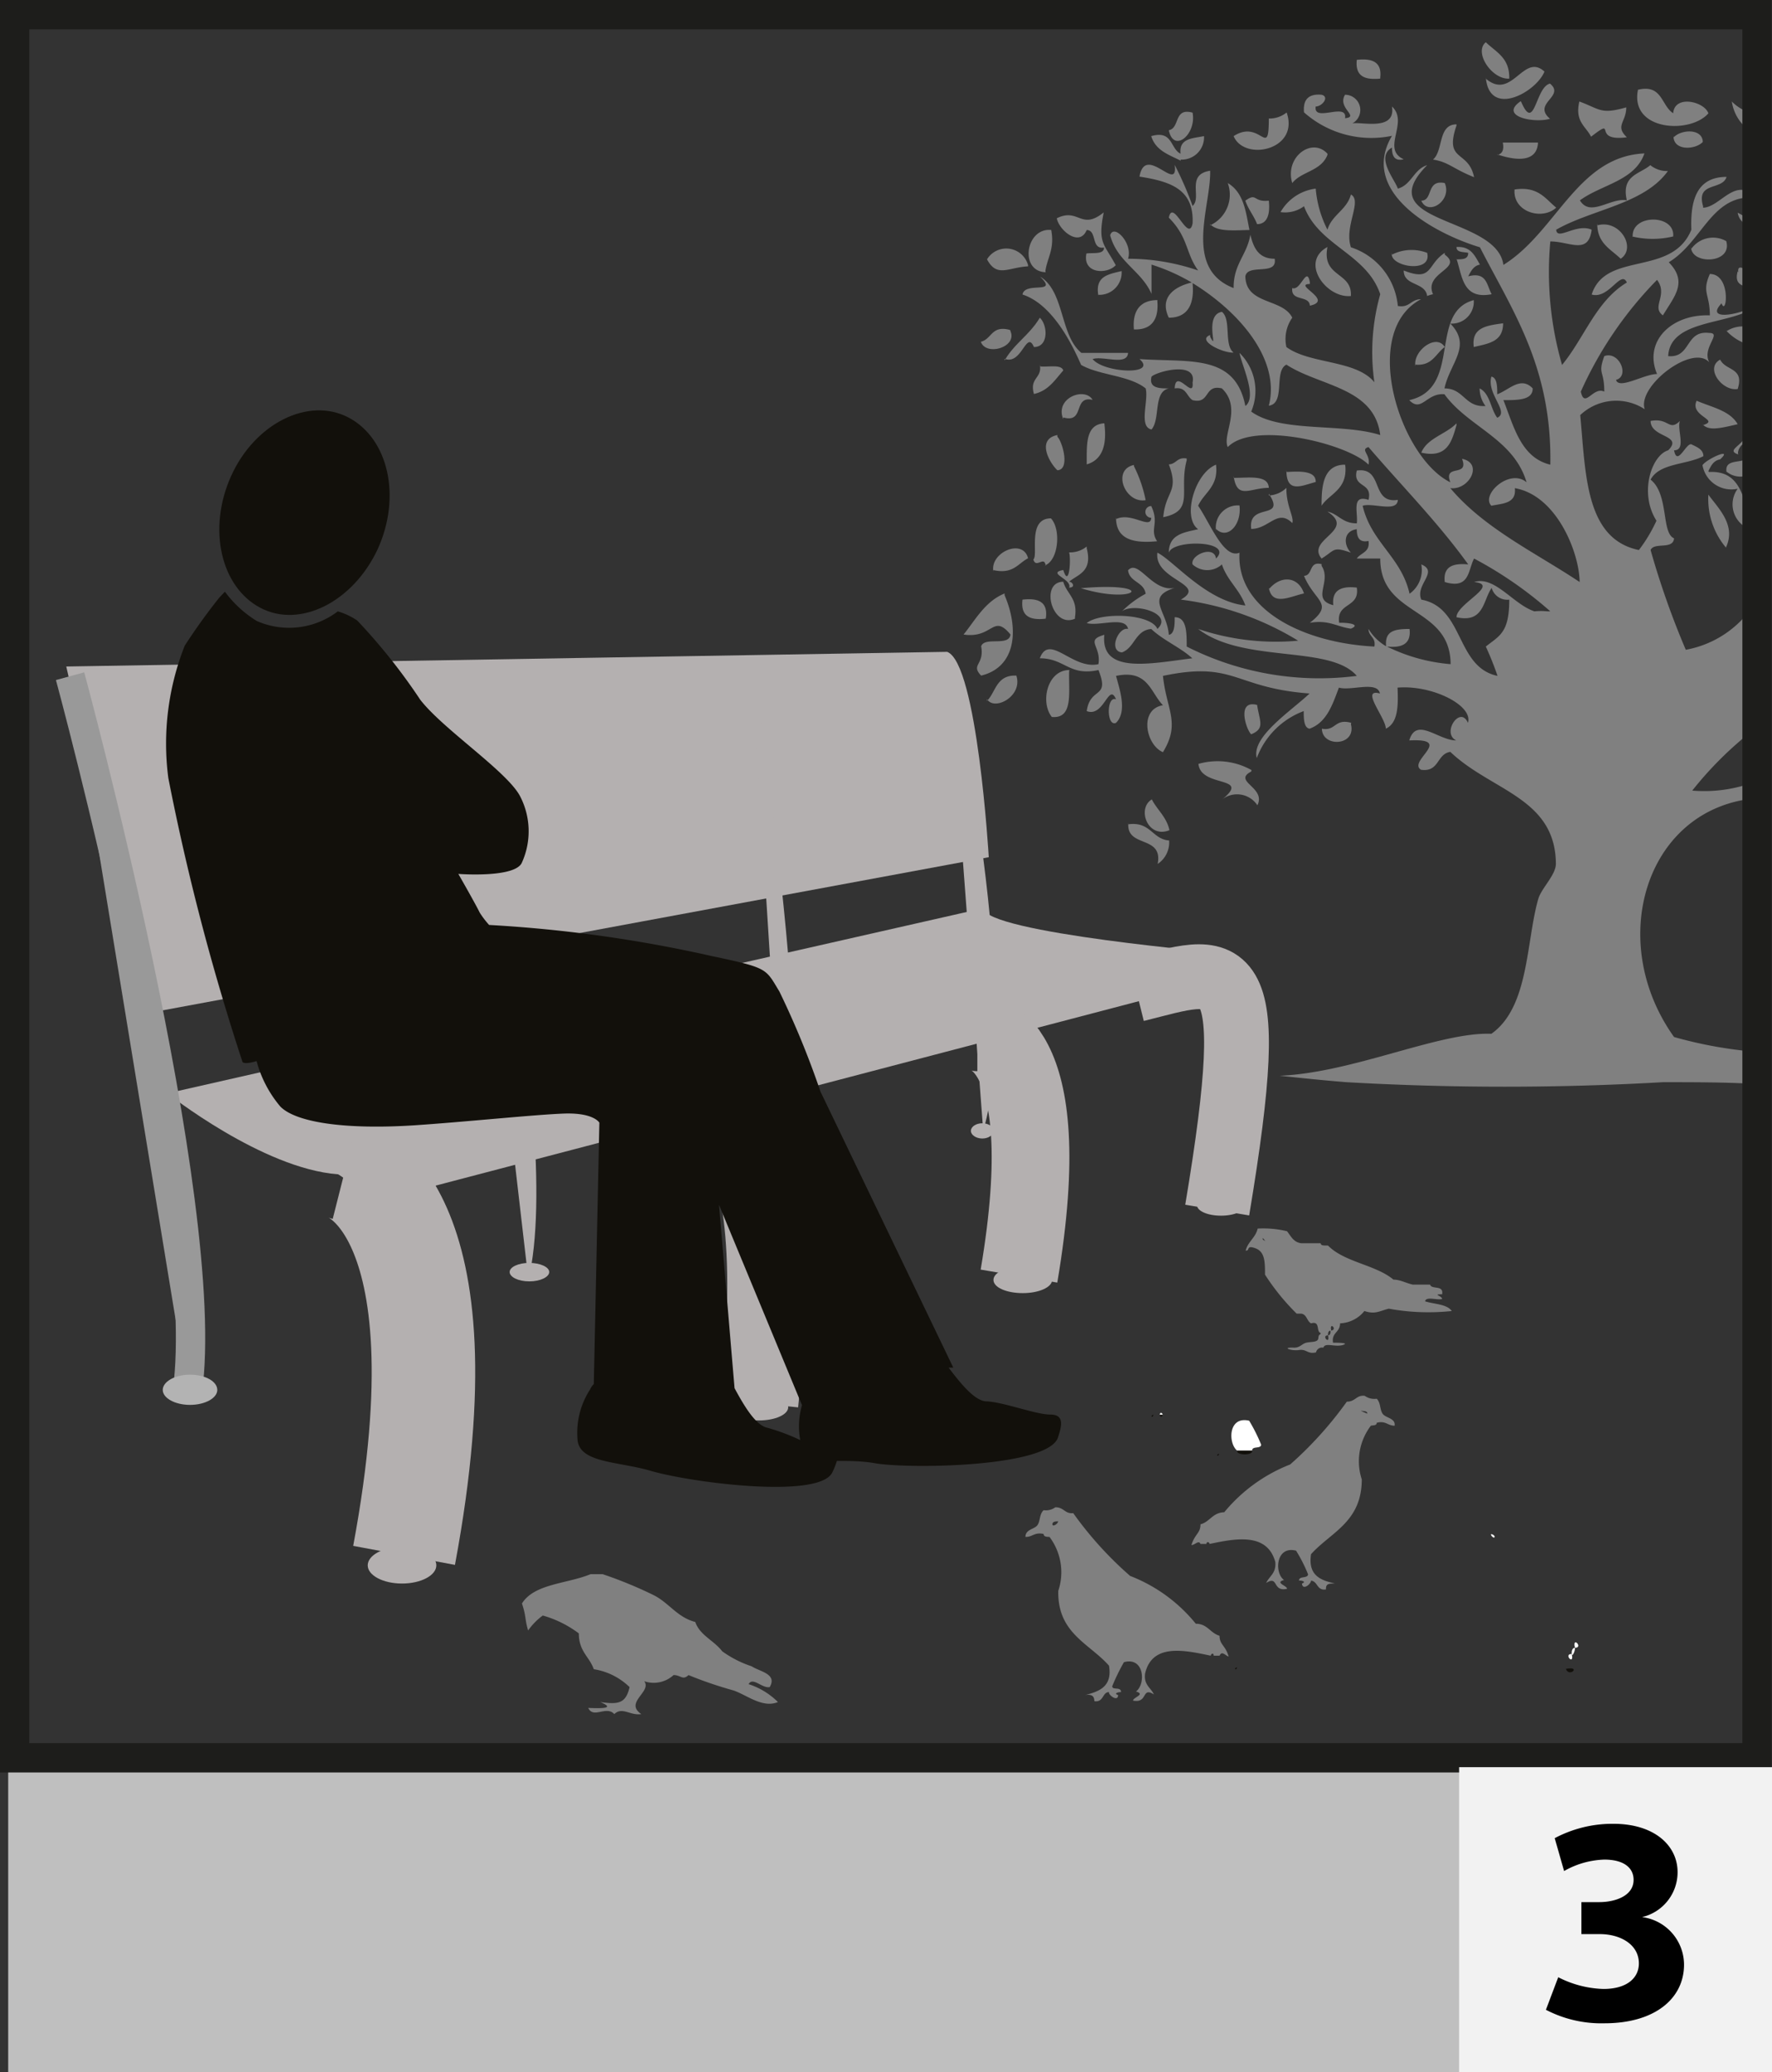 <svg id="Layer_1" data-name="Layer 1" xmlns="http://www.w3.org/2000/svg" viewBox="0 0 60.43 70.64"><rect x="0" y="0" width="60.43" height="70.64" fill="#333333" stroke="none"/><defs><style>.cls-1{fill:#bfbfbf;}.cls-2{fill:#b4b0b0;}.cls-13,.cls-3,.cls-4,.cls-7{fill:none;}.cls-3,.cls-4,.cls-7{stroke:#b4b0b0;}.cls-3,.cls-4,.cls-5,.cls-7{stroke-miterlimit:10;}.cls-3{stroke-width:2.21px;}.cls-4{stroke-width:3.53px;}.cls-5{fill:#999;stroke:#999;}.cls-6{fill:#b3b3b3;}.cls-7{stroke-width:2.65px;}.cls-11,.cls-8{fill:#12100b;}.cls-12,.cls-9{fill:gray;}.cls-10,.cls-11,.cls-9{fill-rule:evenodd;}.cls-10{fill:#fff;}.cls-13{stroke:#1d1d1b;}.cls-14{fill:#f2f2f2;}</style></defs><rect class="cls-1" x="0.28" y="60.24" width="60.01" height="10.4"/><path class="cls-2" d="M390.38,283.88s2,8.8,2.86,11.8l28.6-5.3s-.39-6.62-1.42-7Z" transform="translate(-388.12 -261.16)"/><line class="cls-2" x1="3.62" y1="24.2" x2="32.3" y2="23.43"/><line class="cls-2" x1="4.2" y1="26.13" x2="32.63" y2="24.52"/><line class="cls-2" x1="3.49" y1="24.2" x2="32.24" y2="23.37"/><line class="cls-2" x1="4.97" y1="28.06" x2="32.88" y2="25.68"/><line class="cls-2" x1="5.48" y1="29.93" x2="33.01" y2="26.84"/><line class="cls-2" x1="5.67" y1="31.86" x2="33.08" y2="28.25"/><path class="cls-2" d="M421.65,292.12l-27.82,6.31s3.24,2.57,5.82,2.76c0,0,.83.45.64,1.09l30.17-7.91s.06-.39-.52-.71c0,0-8.23-.7-8.29-1.54" transform="translate(-388.12 -261.16)"/><path class="cls-3" d="M426.86,294.89c3.1-.77,4.29-1.57,2.77,7.52" transform="translate(-388.12 -261.16)"/><path class="cls-4" d="M399.9,301s4.26,1.08,2,13.18" transform="translate(-388.12 -261.16)"/><path class="cls-5" d="M390.51,284.21s4.89,18,4,24.38" transform="translate(-388.12 -261.16)"/><path class="cls-2" d="M420.42,283.37s2.64,11.58,1.23,16.34" transform="translate(-388.12 -261.16)"/><path class="cls-2" d="M413.73,283.56s2.38,14.61,1.16,18.34" transform="translate(-388.12 -261.16)"/><path class="cls-2" d="M403.7,283.69s3.73,15.7,2.44,21.1" transform="translate(-388.12 -261.16)"/><path class="cls-6" d="M395.53,308.54c0,.28-.42.51-.93.51s-.93-.23-.93-.51.41-.52.93-.52.93.23.93.52" transform="translate(-388.12 -261.16)"/><path class="cls-2" d="M406.85,304.52c0,.17-.3.32-.68.32s-.67-.15-.67-.32.3-.31.67-.31.68.14.68.31" transform="translate(-388.12 -261.16)"/><path class="cls-2" d="M415,309.13c0,.25-.44.45-1,.45s-1-.2-1-.45.43-.46,1-.46,1,.2,1,.46" transform="translate(-388.12 -261.16)"/><path class="cls-2" d="M424,304.79c0,.25-.45.45-1,.45s-1-.19-1-.45.44-.45,1-.45,1,.2,1,.45" transform="translate(-388.12 -261.16)"/><path class="cls-2" d="M430.58,302.24c0,.2-.36.36-.82.36s-.82-.16-.82-.36.37-.35.82-.35.82.16.82.35" transform="translate(-388.12 -261.16)"/><path class="cls-2" d="M403,314.52c0,.34-.52.62-1.17.62s-1.17-.28-1.17-.62.52-.63,1.17-.63,1.17.28,1.17.63" transform="translate(-388.12 -261.16)"/><path class="cls-2" d="M422,299.71c0,.14-.17.26-.38.26s-.39-.12-.39-.26.17-.26.39-.26.38.12.38.26" transform="translate(-388.12 -261.16)"/><path class="cls-2" d="M415.34,301.9c0,.14-.17.26-.39.26s-.38-.12-.38-.26.17-.26.38-.26.39.11.39.26" transform="translate(-388.12 -261.16)"/><path class="cls-7" d="M421.45,296.35s2.83,0,1.42,8.31" transform="translate(-388.12 -261.16)"/><path class="cls-7" d="M411.47,299s3.72-1.43,2.55,10" transform="translate(-388.12 -261.16)"/><path class="cls-8" d="M393.86,287.68a80.63,80.63,0,0,0,2.52,9.65c0,.1.24.08.49,0a4,4,0,0,0,.81,1.55c.54.55,2.24.79,4.57.64,1.78-.12,4.06-.36,5.09-.4s1.22.31,1.22.31l-.19,8.91a.64.64,0,0,0-.13.19,2.71,2.71,0,0,0-.42,1.75c.11.74,1.35.7,2.43,1,1.29.4,5.78,1,6.25.08a2.56,2.56,0,0,0,.16-.4c.42,0,.9,0,1.36.09,1.33.19,5.86.1,6.18-.89.12-.37.24-.78-.26-.78s-1.57-.42-2.17-.45c-.39,0-.86-.57-1.3-1.15l.16,0-4.53-9.41a29.64,29.64,0,0,0-1.4-3.41c-.48-.79-.37-.8-2.31-1.21a46.1,46.1,0,0,0-7.59-1.06,3.11,3.11,0,0,1-.32-.42c-.15-.31-.73-1.32-.73-1.32s1.95.15,2.17-.39a2.59,2.59,0,0,0-.07-2.27c-.46-.85-2.63-2.28-3.4-3.28a20,20,0,0,0-2.15-2.7,2.41,2.41,0,0,0-.66-.31,2.74,2.74,0,0,1-2.76.33,3.85,3.85,0,0,1-1.09-1l-.19.2a20.17,20.17,0,0,0-1.18,1.64A9.07,9.07,0,0,0,393.86,287.68Zm18.78,14.55,2.83,6.83a2.59,2.59,0,0,0-.06,1.19,7,7,0,0,0-1.12-.42c-.39-.08-.77-.7-1.12-1.35Z" transform="translate(-388.12 -261.16)"/><path class="cls-8" d="M401,279.88c-.84,1.8-2.65,2.71-4,2s-1.81-2.69-1-4.49,2.64-2.71,4-2,1.82,2.69,1,4.49" transform="translate(-388.12 -261.16)"/><path class="cls-9" d="M428.75,313.83c.12-.39.31-.4.31-.71.32-.08.41-.4.81-.41a5.51,5.51,0,0,1,2.25-1.63,12.71,12.71,0,0,0,1.93-2.14c.3,0,.32-.23.61-.2a.56.56,0,0,0,.41.1c.14.14.1.36.2.51s.45.15.41.41c-.24,0-.3-.18-.61-.1,0,.1-.12.08-.2.1a2,2,0,0,0-.31,1.83c0,1.46-1.06,1.8-1.73,2.55-.11.73.33.89.82,1-.21,0-.32,0-.31.2-.32.05-.27-.27-.51-.3,0,.12-.29.35-.31.1.16-.06,0-.11-.1-.1,0-.17.28-.06.31-.21a5.12,5.12,0,0,0-.41-.81c-.69-.18-.75.76-.41,1-.34.09.12.2.1.3-.51.11-.28-.47-.71-.2.11-.24.35-.33.31-.72-.28-1-1.34-.8-2.24-.61,0-.05-.09-.11-.11,0h-.2C429,313.65,428.88,313.82,428.75,313.83Zm6-4.48c0-.1-.12-.08-.2-.1S434.69,309.33,434.76,309.35Z" transform="translate(-388.12 -261.16)"/><path class="cls-9" d="M429.71,317.6h-.2c0-.12-.1-.06-.1,0-.9-.19-2-.43-2.24.61-.05.39.2.48.3.71-.43-.27-.19.31-.71.21,0-.11.44-.21.1-.31.34-.25.29-1.19-.41-1a6.92,6.92,0,0,0-.4.82c0,.15.3,0,.3.2-.11,0-.26.05-.1.1,0,.25-.34,0-.31-.1-.23,0-.18.36-.5.31,0-.19-.11-.24-.31-.21.48-.12.93-.29.81-1-.67-.76-1.76-1.1-1.73-2.55a2,2,0,0,0-.3-1.84c-.08,0-.2,0-.2-.1-.32-.07-.38.11-.62.1,0-.26.31-.26.41-.4s.06-.37.21-.51a.55.55,0,0,0,.4-.1c.3,0,.32.23.61.2a12.35,12.35,0,0,0,1.94,2.14,5.38,5.38,0,0,1,2.24,1.63c.4,0,.49.32.81.41,0,.31.2.32.31.71C429.9,317.59,429.79,317.42,429.71,317.6Zm-5.5-4.58c-.08,0-.2,0-.2.1S424.21,313.11,424.21,313Z" transform="translate(-388.12 -261.16)"/><path class="cls-10" d="M433.17,304.91c0-.1-.13-.08-.21-.1S433.09,304.89,433.17,304.91Z" transform="translate(-388.12 -261.16)"/><path class="cls-10" d="M427.77,309.39c0-.06-.09-.12-.1,0Z" transform="translate(-388.12 -261.16)"/><path class="cls-11" d="M427.77,309.39h-.1C427.66,309.44,427.75,309.5,427.77,309.39Z" transform="translate(-388.12 -261.16)"/><path class="cls-11" d="M427.46,309.39c-.12,0-.06.15,0,0Z" transform="translate(-388.12 -261.16)"/><path class="cls-10" d="M430.31,310.61h.51c0-.17.29-.05.31-.2a5.7,5.7,0,0,0-.41-.82C430,309.42,430,310.36,430.31,310.61Z" transform="translate(-388.12 -261.16)"/><path class="cls-11" d="M430.82,310.61h-.51C430.27,310.78,430.87,310.78,430.82,310.61Z" transform="translate(-388.12 -261.16)"/><path class="cls-11" d="M429.7,310.72c-.12,0-.06.14,0,0Z" transform="translate(-388.12 -261.16)"/><path class="cls-9" d="M433,307.26c-.29.07-.32-.12-.58-.08s-.63-.1-.17-.08c.21,0,.26-.13.42-.17s.4,0,.41-.16.08-.09.08-.17c-.17-.05,0-.42-.33-.33-.14-.07-.14-.3-.33-.33h-.16a7.75,7.75,0,0,1-1.08-1.33c0-.43,0-.78-.33-.9s-.17.1-.33.08c.08-.31.34-.44.41-.75a3.48,3.48,0,0,1,1,.09c.13.16.22.38.49.41h.66c0,.1.15.07.25.08.56.57,1.62.65,2.23,1.16.23,0,.43.12.66.17h.59c.05.18.47,0,.41.33-.35,0,0,.05,0,.16-.17.05-.55-.1-.58.08.31.1.74.09.91.33a7.48,7.48,0,0,1-2.15-.08c-.34.09-.47.2-.83.08a1.12,1.12,0,0,1-.83.42c0,.32-.3.31-.24.66.1,0,.6,0,.33.08s-.6-.1-.66.09A.21.21,0,0,0,433,307.26Zm-1.74-3.8s-.06-.11-.08-.08S431.27,303.48,431.29,303.46Zm2.23,3.06c-.06,0-.09.07-.08.16-.25,0,.08.35,0,0,.06,0,.1-.07.08-.16C433.77,306.5,433.44,306.18,433.52,306.52Z" transform="translate(-388.12 -261.16)"/><path class="cls-9" d="M409.07,319.59c.27-.26.54.06.92,0-.59-.4.37-.76.1-1.12a1,1,0,0,0,1-.21c.25,0,.31.19.51,0a13.56,13.56,0,0,0,1.52.52c.46.15,1,.62,1.53.4a2.49,2.49,0,0,0-1-.61c.14-.26.46.15.72.1.26-.45-.32-.52-.62-.71a3.69,3.69,0,0,1-1-.51c-.28-.37-.76-.54-.92-1-.62-.16-.9-.66-1.43-.92a14.21,14.21,0,0,0-1.73-.71h-.41c-.79.33-1.92.32-2.34,1,.15.45.09.51.21.92a2.2,2.2,0,0,1,.5-.51,3.73,3.73,0,0,1,1.23.61c0,.62.36.79.51,1.22a2.25,2.25,0,0,1,1.22.61c-.13.58-.41.59-1,.51.53.22.06.22-.41.2C408.36,319.76,408.79,319.29,409.07,319.59Z" transform="translate(-388.12 -261.16)"/><path class="cls-10" d="M439.08,313.57c.05-.05-.08-.13-.11-.11S439.05,313.6,439.08,313.57Z" transform="translate(-388.12 -261.16)"/><path class="cls-10" d="M441.83,317.33c.3,0-.1-.42,0,0Z" transform="translate(-388.12 -261.16)"/><path class="cls-10" d="M441.83,317.33c-.08,0-.12.09-.11.21S441.84,317.45,441.83,317.33Z" transform="translate(-388.12 -261.16)"/><path class="cls-10" d="M441.72,317.54c-.3,0,.1.42,0,0Z" transform="translate(-388.12 -261.16)"/><path class="cls-11" d="M430.31,318c-.12,0-.06.15,0,0Z" transform="translate(-388.12 -261.16)"/><path class="cls-11" d="M441.52,318.05c.12.31.54-.11,0,0Z" transform="translate(-388.12 -261.16)"/><path class="cls-12" d="M430.59,268c.1.3.29.51.4.8.35,0,.45-.34.4-.8C430.84,268.06,431,267.71,430.59,268Zm1.4-3a.92.92,0,0,1-.6.2c0,1.42-.27,0-1.2.6C430.55,266.67,432.44,266.28,432,265Zm-2.6,3.8c.24.27.82.21,1.34.2-.12-.58-.18-1.27-.74-1.6A1.15,1.15,0,0,1,429.39,268.84Zm4-2.4c-.53-.58-1.47.12-1.2,1C432.5,267,433.17,267,433.39,266.44Zm5.4-2.6c.12,1.39,1.72.5,2-.2C440.07,262.94,439.69,264.61,438.79,263.84Zm.8,0c0-.68-.46-.87-.8-1.2C438.37,262.94,439,263.88,439.59,263.84Zm-1.8,1.6c-.64,0-.44.89-.8,1.2.53.08.69.32,1.4.6C438.2,266.26,437.36,266.7,437.79,265.44Zm-9-.4c-.65-.18-.42.52-.81.6C428.14,266.39,428.93,265.75,428.79,265Zm6.4-1.2c.06-.53-.28-.66-.8-.6C434.33,263.77,434.67,263.89,435.19,263.84Zm-8.4,13.21c-.76.16-.31,1.32.4,1.2A4.57,4.57,0,0,0,426.79,277.05Zm-3.61-6.81a.77.77,0,0,0-1.4-.2C422.12,270.64,422.51,270.27,423.18,270.24Zm3,8.61c0,.73.58.88,1.4.8-.27-.42.09-.59-.2-1.2a.2.2,0,0,0,0,.4C427.36,279.23,426.72,278.61,426.19,278.85Zm-3.61-6.4c-.64-.18-.62.31-1,.4C421.74,273.31,422.82,273,422.58,272.45Zm2.41,8.8c1.91.59,2.66-.23,0,0Zm-1.21-10.81c.07-.47.32-.75.2-1.4C423.1,268.91,422.87,270.41,423.78,270.44Zm1.4-1.4c.38,0,.14.67.6.6,0,.24-.36.17-.6.2-.14.7.71.72,1,.4-.4-.74-.62-.75-.41-1.8-.78.63-.85-.17-1.6.2C424.23,269,424.93,269.6,425.18,269Zm3.21-2.4a.76.76,0,0,0,.8-.8c-.39.08-.86.07-.8.6-.36-.18-.26-.81-1-.6C427.53,266.3,428,266.44,428.39,266.64Zm-2.81,4.61a.76.76,0,0,0,.8-.81C425.92,270.51,425.45,270.57,425.58,271.25Zm19.62-5.41c0,.51.74.47,1,.2C446.18,265.53,445.45,265.57,445.2,265.84Zm2.2,10.81c0-.26.37-.54.42-.24V276a1,1,0,0,0-.22-.3C447.93,276.27,446.85,276.47,447.4,276.65Zm-7.41-12c-.75.51.43.76,1,.6-.62-.53.53-.76,0-1.2C440.48,264.12,440.46,265.7,440,264.64Zm7,12.61a.74.74,0,0,0,.82.11v-.84s0,.07,0,.13C447.74,277.06,446.91,276.7,447,277.25Zm.82-8.32v-.26l-.42-.23C447.43,268.71,447.65,268.8,447.82,268.93Zm-.42,1.51c-.13.47.19.48.42.58v-.6C447.62,270.35,447.36,270.14,447.4,270.44Zm-1,6.81c.09-.18.17-.36.4-.4.48-.44-.49,0-.6.2a1,1,0,0,0,1.2.8.9.9,0,0,0,.42,1.38v-.4C447.55,278.1,447.45,277.19,446.4,277.25Zm.6,2.6c.36-.77-.28-1.35-.6-1.8A2.57,2.57,0,0,0,447,279.85Zm0-7.4a1.7,1.7,0,0,0,.82.5v-.6A1,1,0,0,0,447,272.45Zm-.8,3.2c.21.24.6.14,1.2,0-.27-.47-.9-.58-1.4-.8C445.73,275.35,446.79,275.47,446.2,275.65Zm1.4-1.6.22-.12v-.57A.71.71,0,0,0,447.6,274.05Zm-.8-.6c-.53.29.08,1.09.6,1C447.61,273.7,447,273.8,446.8,273.45Zm-7.61-7c.16.05,1.36.49,1.4-.4h-1.2C439.42,266.27,439.35,266.4,439.19,266.44Zm2,1.8c-.36-.3-.61-.72-1.4-.6C439.71,268.39,440.71,268.68,441.19,268.24Zm2.61,1a3,3,0,0,0,1.4,0C445.25,268.45,443.74,268.45,443.8,269.24Zm-.2-3.4c-.38-.38,0-.5,0-1-.88.25-.89.06-1.6-.2-.16.69.22.84.4,1.2C443.3,265.11,442.36,266,443.6,265.84Zm3.6-1.2a1.47,1.47,0,0,0,.62,1V265A1.5,1.5,0,0,1,447.2,264.64Zm-.8.4c-.14-.4-1.15-.64-1.2,0-.41-.26-.37-1-1.2-.8C443.69,265.64,445.81,265.74,446.4,265Zm-22.62,15.41c.46-.17.55-1.23.2-1.6-.82,0-.42,1.26-.6,1.4C423.45,280.56,423.74,280.08,423.78,280.45ZM436.59,268c.23.54,1.06,0,.8-.6C436.75,267.27,437,268,436.59,268Zm-2.6,9c-.71,0-.81.66-.8,1.4C433.44,278,434.07,277.86,434,277.05Zm-6.4-5.61c-.57,0-.86.35-.8,1C427.35,272.41,427.64,272.1,427.59,271.44Zm5.6,9c-.45-.11-.28.38-.6.4.37.89,1.05.93.2,1.6.65-.11.93.14,1.4.2.36-.15-.12-.21-.4-.2-.11-.71.71-.49.6-1.2-.52-.06-.86.08-.8.6C432.81,281.59,433.55,281,433.19,280.45Zm-3.8-7.81c-.48.18.43.62.8.6-.34-.26-.07-1.13-.4-1.39C429.15,271.9,429.7,273.22,429.39,272.64Zm3.4-1.8c-.11-.58-.31.31-.6.2-.06.47.58.23.6.6C433.63,271.4,432.19,270.85,432.79,270.84Zm-.8,6.41c0,.8.51.53,1,.4C433,277.21,432.48,277.22,432,277.25Zm-.6,4c.11.66.75.29,1.2.2C432.39,280.79,431.78,280.77,431.39,281.25Zm-1.2-3.8c.12.82.55.4,1.2.4C431.37,277.34,430.72,277.45,430.19,277.45Zm1.2.6c.61.93-.72.27-.6,1.2.61,0,.9-.7,1.4-.2.07-.21-.21-.58-.2-1.2A.92.92,0,0,1,431.39,278.05Zm-1.8,1.2c.38.38.88-.13.8-.8A.75.75,0,0,0,429.59,279.25Zm13-10.41c0,.68.46.87.8,1.2C443.94,269.61,443.36,268.63,442.6,268.84Zm-4.21,4.21c.49-.12,1-.17,1-.81C438.81,272.26,438.26,272.32,438.39,273.05Zm7.41-3.41c0,.61,1.42.58,1.2-.2A.91.91,0,0,0,445.8,269.64Zm-8,.4c.2.6.21,1.4,1.2,1.21-.17-.3-.16-.78-.8-.61.09-.17.18-.36.4-.4-.17-.29-.3-.63-.8-.6,0,.2.25.16.4.2C438.19,270,438,270,437.79,270Zm-3.6,1.21c0-.76-1-.59-.8-1.61C432.43,270.1,433.36,271.34,434.19,271.25Zm2.2,2.4c.58.05.69-.38,1-.6C437.1,272.51,436.29,273.13,436.39,273.65Zm1.4,2c-.35.37-1,.5-1.2,1C437.47,276.79,437.63,276.22,437.79,275.65Zm-.4-5.81c-.61.39-.4,1-1.4.6,0,.54.73.38.8.87a1.17,1.17,0,0,1,.2-.06C436.66,270.44,438.05,270.32,437.39,269.84Zm-1.8,0c-.12.46,1.38.73,1.2,0A1.48,1.48,0,0,0,435.59,269.84Zm-11.41,6.21c-.72.14-.28.94,0,1.2C424.63,277.17,424.34,276.19,424.18,276.05Zm-2.2,4.6c.69.16.85-.22,1.2-.4C423,279.49,421.86,280,422,280.65Zm.4-7.2c.59.23.74-1,1-.4.51,0,.47-.75.2-1C423.24,272.57,422.69,272.89,422.38,273.45Zm0,8c-.67.27-1,.91-1.4,1.4,1,.15,1-.73,1.6,0-.05.42-.88.06-1,.4.12.64-.37.62,0,1C422.77,283.9,422.88,282.62,422.38,281.45Zm-.6,3.6c.24.42,1.23-.09,1-.8C422.09,284.16,422.08,284.76,421.78,285.05Zm6.81-8.2c-.33-.06-.35.19-.61.2.36.95-.11.89-.19,1.8C428.88,278.57,428.31,277.88,428.59,276.85Zm-3.81,5.4c.1-.63-.28-.78-.4-1.2C423.57,281,424,282.6,424.78,282.25Zm.4-2.4a.9.9,0,0,1-.6.2c.07.24,0,1.24-.2.6-.58.11.31.31.2.6.23,0,.12-.2,0-.2C424.87,280.74,425.39,280.66,425.18,279.85Zm0-2.8c.52-.15.7-.64.6-1.4C425.1,275.63,425.19,276.39,425.18,277.05Zm-.8-1.6c.75.21.32-.75,1-.6C425.12,274.34,424.08,274.72,424.38,275.45Zm-.8-1.8c.09.48-.36.43-.2,1,.5-.11.72-.49,1-.8C424.32,273.57,423.88,273.68,423.58,273.65Zm7.41,11.6c-.72-.19-.36.87-.2,1C431.25,286,431.09,285.77,431,285.25Zm15.21-17c-.25-.85.66-.53.8-1-1,0-1.24.77-1.2,1.8-.66,1.62-2.92.71-3.4,2.21.59.17,1-.86,1.2-.41-1.05.63-1.45,1.89-2.21,2.81a11.4,11.4,0,0,1-.4-4.21c.66,0,1.3.47,1.41-.4-.53-.23-1.18.39-1.21,0,1.23-.7,3-.87,3.81-2a.9.9,0,0,1-.6-.2c-.36.31-1,.34-.8,1.2-.54-.11-1.25.59-1.6,0,.73-.54,1.87-.66,2.2-1.6-2.29.1-3,2.68-4.81,3.8-.22-1.68-4.61-1.37-2.6-3.4-.46.14-.53.67-1,.8-.1-.31-.77-1.07-.2-1.4,0,.25.06.48.4.4-.78-.36.19-1.25-.4-1.8.15.92-1.24.45-1.4.6a.52.52,0,0,0-.2-1c-.28.45.51.75,0,.8.09-.56-1.09.16-1-.4.22,0,.48-.33.2-.4q-.66-.06-.6.6a3.46,3.46,0,0,0,3,.8c-1.13,1.91,1.41,3.32,3,3.8,1.11,2.17,2.46,4.08,2.4,7.41-1-.24-1.24-1.29-1.6-2.2.5,0,1,0,1-.4-.41-.43-.8.05-1.21.2,0-.24,0-.57-.2-.6-.17.59.63,1.21.2,1.4-.23-.3-.24-.82-.6-1a1,1,0,0,0,.2.6c-.71.05-.73-.6-1.4-.6.19-.88.95-1.44.2-2.21a.75.75,0,0,0,.8-.8c-1.56.42-.38,3-2.2,3.41.42.44.59-.26,1.2-.2.81,1.12,2.36,1.51,2.8,3-.58-.49-1.57.43-1.2.8.38-.08.86-.07.8-.6,1.43.25,2.2,2.2,2.21,3.2-1.5-1-3.25-1.82-4.41-3.2.64.08,1.14-.85.4-1,.25.65-.65.15-.4.8-1.72-.84-3.1-5.13-1-6.24-.35,0-.38.3-.79.23a2.33,2.33,0,0,0-1.6-2c-.24-.72.4-1.58,0-1.8-.14.53-.65.69-.8,1.2a3.73,3.73,0,0,1-.4-1.4,1.61,1.61,0,0,0-1.2.8,1.08,1.08,0,0,0,.8-.2c.51,1.36,2.13,1.61,2.6,3a7.26,7.26,0,0,0-.2,3c-.63-.77-2.2-.61-3-1.2a1.26,1.26,0,0,1,.2-1c-.33-.67-1.58-.43-1.6-1.41.08-.45,1.1,0,1-.6-.55,0-.72-.37-.83-.82-.11.69-.58,1-.57,1.82-1.73-.67-.77-2.78-.8-4-.84.13-.27.91-.6,1.2a11.82,11.82,0,0,0-.61-1.4c.13,1-1-.74-1.2.4,1,.16,1.87.4,1.81,1.6-.14.68-.67-.88-.81-.2.67.67.57,1.21,1,1.8a7.37,7.37,0,0,0-2.39-.4c.17-.53-.49-1.21-.61-.8.24.91,1.07,1.21,1.41,2v-1a6.61,6.61,0,0,1,1.37.61c-.67.16-1.09.56-.78,1.2.64,0,.88-.45.81-1.18,1.63,1,3,2.63,2.6,4.18.58-.08.16-1.18.6-1.4,1.13.74,3,.77,3.2,2.4-1.32-.42-3.4-.07-4.4-.8a1.81,1.81,0,0,0-.4-2c.09.46.61,1.5.2,1.81-.35-1.79-1.91-1.48-3.61-1.6.64.56-1.21.48-1.6,0,.36-.12,1.18.24,1.21-.21H425c-.74-.6-.57-2.1-1.41-2.6.65.63-.52.15-.6.61,1.08.35,1.75,1.84,2,2.4.63.36,1.64.35,2.2.8.11.41-.25,1.31.2,1.4.31-.36.05-1.28.59-1.4-.31,0-.69,0-.59-.4.16-.17,1.56-.55,1.4.2.06.62-.58-.51-.61.2.4-.06.4.27.61.4.61.15.38-.55,1-.4.7.67,0,1.58.2,2,.88-.91,4.11-.11,4.8.6.08-.35-.3-.51,0-.6,1.14,1.33,2.37,2.57,3.4,4-.52-.05-.86.07-.8.6.86.26.79-.41,1-.8a13.35,13.35,0,0,1,2.6,1.8l-.1,0a2.12,2.12,0,0,0-.44,0h0c-.73-.24-1.35-1.22-2.06-1,.91.09-.6.74-.6,1.2.94.21.9-.57,1.2-1a.55.55,0,0,0,.6.4c0,1.14-.34,1.23-.8,1.6a10.39,10.39,0,0,1,.4,1c-1.43-.3-1.13-2.33-2.6-2.6-.22-.51.61-.95,0-1.2a1,1,0,0,1-.4,1c-.28-1.25-1.31-1.75-1.6-3,.35-.11,1.18.24,1.2-.2-.94.14-.47-1.13-1.4-1-.15.61.55.38.4,1-.6-.2-.35.45-.4.8-.5,0-.62-.32-1-.4,1,.65-.75.94-.2,1.6.47-.29.37-.42,1-.2-.26-.27-.26-.74.2-.8,0,.24.06.47.4.4.06.39-.27.4-.4.6h.8c0,2,2.39,1.61,2.4,3.6a6,6,0,0,1-2.17-.6c.5.05.83-.08.77-.6-.52,0-.85.07-.8.59a1.7,1.7,0,0,1-.6-.59c0,.26.26.28.2.6-2.38-.12-4.71-1.23-4.6-3.2-.53.23-1-1-1.41-1.6.21-.46.7-.65.61-1.4-.73.29-1.16,1.81-.61,2.2-.48.11-1,.17-1,.8.13-.46,2.23-.42,1.61.2-.06-.47-.89-.12-.8.2a.74.74,0,0,0,1,0c.18.55.61.86.8,1.4-1.33-.14-2.46-1.54-3-1.8-.12.94,1.73,1.07.8,1.6a10.08,10.08,0,0,1,4,1.4,8.3,8.3,0,0,1-3.41-.4c1.54,1.19,4.5.53,5.41,1.6a10,10,0,0,1-5.8-1c0-.49,0-1-.41-1,0,.24,0,.57-.2.6-.06-.82-.81-1.28.2-1.6-.77.16-1.23-1-1.59-.6.05.41.54.39.6.8a3.48,3.48,0,0,0-.81.6c.4-.31,1.78.07,1.21.6-.22-.53-1.95-.58-2.41-.2.42.12,1.32-.25,1.41.2-.33-.08-.68.75-.21.8.44-.16.45-.75,1-.8.41.39,1,.63,1.4,1-1.44.18-3.13.55-3-.8-.67.19-.1.37-.2,1-.89.2-1.67-1.07-2-.2.86,0,1,.62,2,.4.4,1-.28.55-.4,1.4.59.23.75-1,1-.4-.33-.14-.33.95,0,.8.39-.39.12-1.14,0-1.6,1.09-.23,1.17.56,1.6,1-.83.14-.58,1.36,0,1.6.61-1,.12-1.43,0-2.6,2.46-.52,2.42.41,5,.6-.62.59-2,1.48-1.8,2.2a2.72,2.72,0,0,1,1.6-1.6c0,.24,0,.57.2.6.58-.21.78-.81,1-1.4.42.12,1.31-.24,1.4.2-.69-.19.2.83.2,1.2.41-.19.43-.76.4-1.4,1.18-.1,2.59.61,2.4,1.2-.26-.61-.91.35-.4.6-.61,0-1.36-.82-1.6,0,1.55-.08-.07.71.4,1,.63.09.53-.54,1-.61,1.39,1.33,3.58,1.56,3.6,3.81,0,.39-.49.83-.6,1.2-.42,1.46-.31,3.69-1.6,4.6-1.77-.07-4.72,1.33-7.22,1.43.76.08,1.52.16,2.28.22a94.73,94.73,0,0,0,10.79,0c1,0,2,0,3,.05V297a14.69,14.69,0,0,1-2.62-.49c-2.31-3.23-1-7.67,2.62-8.12v-.53a4.86,4.86,0,0,1-2,.25,12.34,12.34,0,0,1,2-2v-1.73a4.1,4.1,0,0,1-.88.67h0a4,4,0,0,0,.88-.66v-2.47a3.53,3.53,0,0,1-2.22,1.39,28.33,28.33,0,0,1-1.2-3.4c.12-.28.77,0,.8-.4-.44-.18-.17-1.5-.8-2,.3-.57,1.23-.5,1.8-.8,0-.23-.22-.31-.4-.4s-.49.78-.6.2c.43,0,.09-.71.2-1-.38.37-.37-.12-1,0,0,.58,1.13.47.6,1-.57.17-1,1.46-.4,2.4a5.2,5.2,0,0,1-.6,1c-1.83-.38-1.81-2.59-2-4.6a1.78,1.78,0,0,1,2.2-.2c-.27-.78,1.63-2.24,2.2-1.6-.26-.5.45-1,0-1-.83-.1-.61.86-1.4.79.06-1.21,1.93-1.07,2.82-1.59v-.06c-.47.25-1.56.44-1-.15.17.48.34-1-.4-1-.28.64,0,.67,0,1.41-1.31-.05-2.27.89-1.8,2-.44,0-1.3.54-1.4.2.48-.13.1-1-.4-.81-.23.64,0,.46,0,1.21-.38-.19-.67.6-.8,0a13,13,0,0,1,2.6-3.81c.39.52-.21.92.2,1.21.39-.65.86-1.13.2-1.81,1.12-.68,1.44-2.23,2.82-2.21v-.14C447.22,267.31,446.74,268.23,446.2,268.24Zm-12,17.61c-.57-.16-.52.29-1,.2C433.21,286.65,434.38,286.59,434.19,285.85Zm-3.4,1.61a2.37,2.37,0,0,0-1.81-.21c.08.83,1.82.39.81,1.21a.83.83,0,0,1,1.2.2C431.31,288,430.14,287.8,430.79,287.46Zm-4.2,1.8c-.08.87,1.19.4,1,1.4a.88.88,0,0,0,.39-.8C427.41,289.77,427.36,289.15,426.59,289.26Zm1.39.2c-.11-.42-.41-.65-.59-1C426.88,288.72,427.26,289.76,428,289.46Zm-3.4-5.41c-.76,0-1,1.1-.6,1.6C424.73,285.67,424.56,284.76,424.58,284.05Zm-.8-1.8c.06-.53-.27-.66-.8-.6C422.92,282.18,423.26,282.31,423.78,282.25Z" transform="translate(-388.12 -261.16)"/><rect class="cls-13" x="0.5" y="0.5" width="59.42" height="59.42"/><rect class="cls-14" x="49.76" y="60.24" width="10.67" height="10.4"/><path d="M441.26,328.56a3.59,3.59,0,0,0,1.54.4c.81,0,1.21-.38,1.21-.87,0-.66-.65-1-1.33-1h-.63V326h.61c.52,0,1.17-.2,1.17-.76,0-.4-.32-.69-1-.69a2.94,2.94,0,0,0-1.37.39l-.32-1.12a4.19,4.19,0,0,1,2-.49c1.4,0,2.19.74,2.19,1.65a1.57,1.57,0,0,1-1.21,1.53v0a1.64,1.64,0,0,1,1.43,1.62c0,1.16-1,2-2.71,2a4.08,4.08,0,0,1-2-.46Z" transform="translate(-388.12 -261.16)"/></svg>